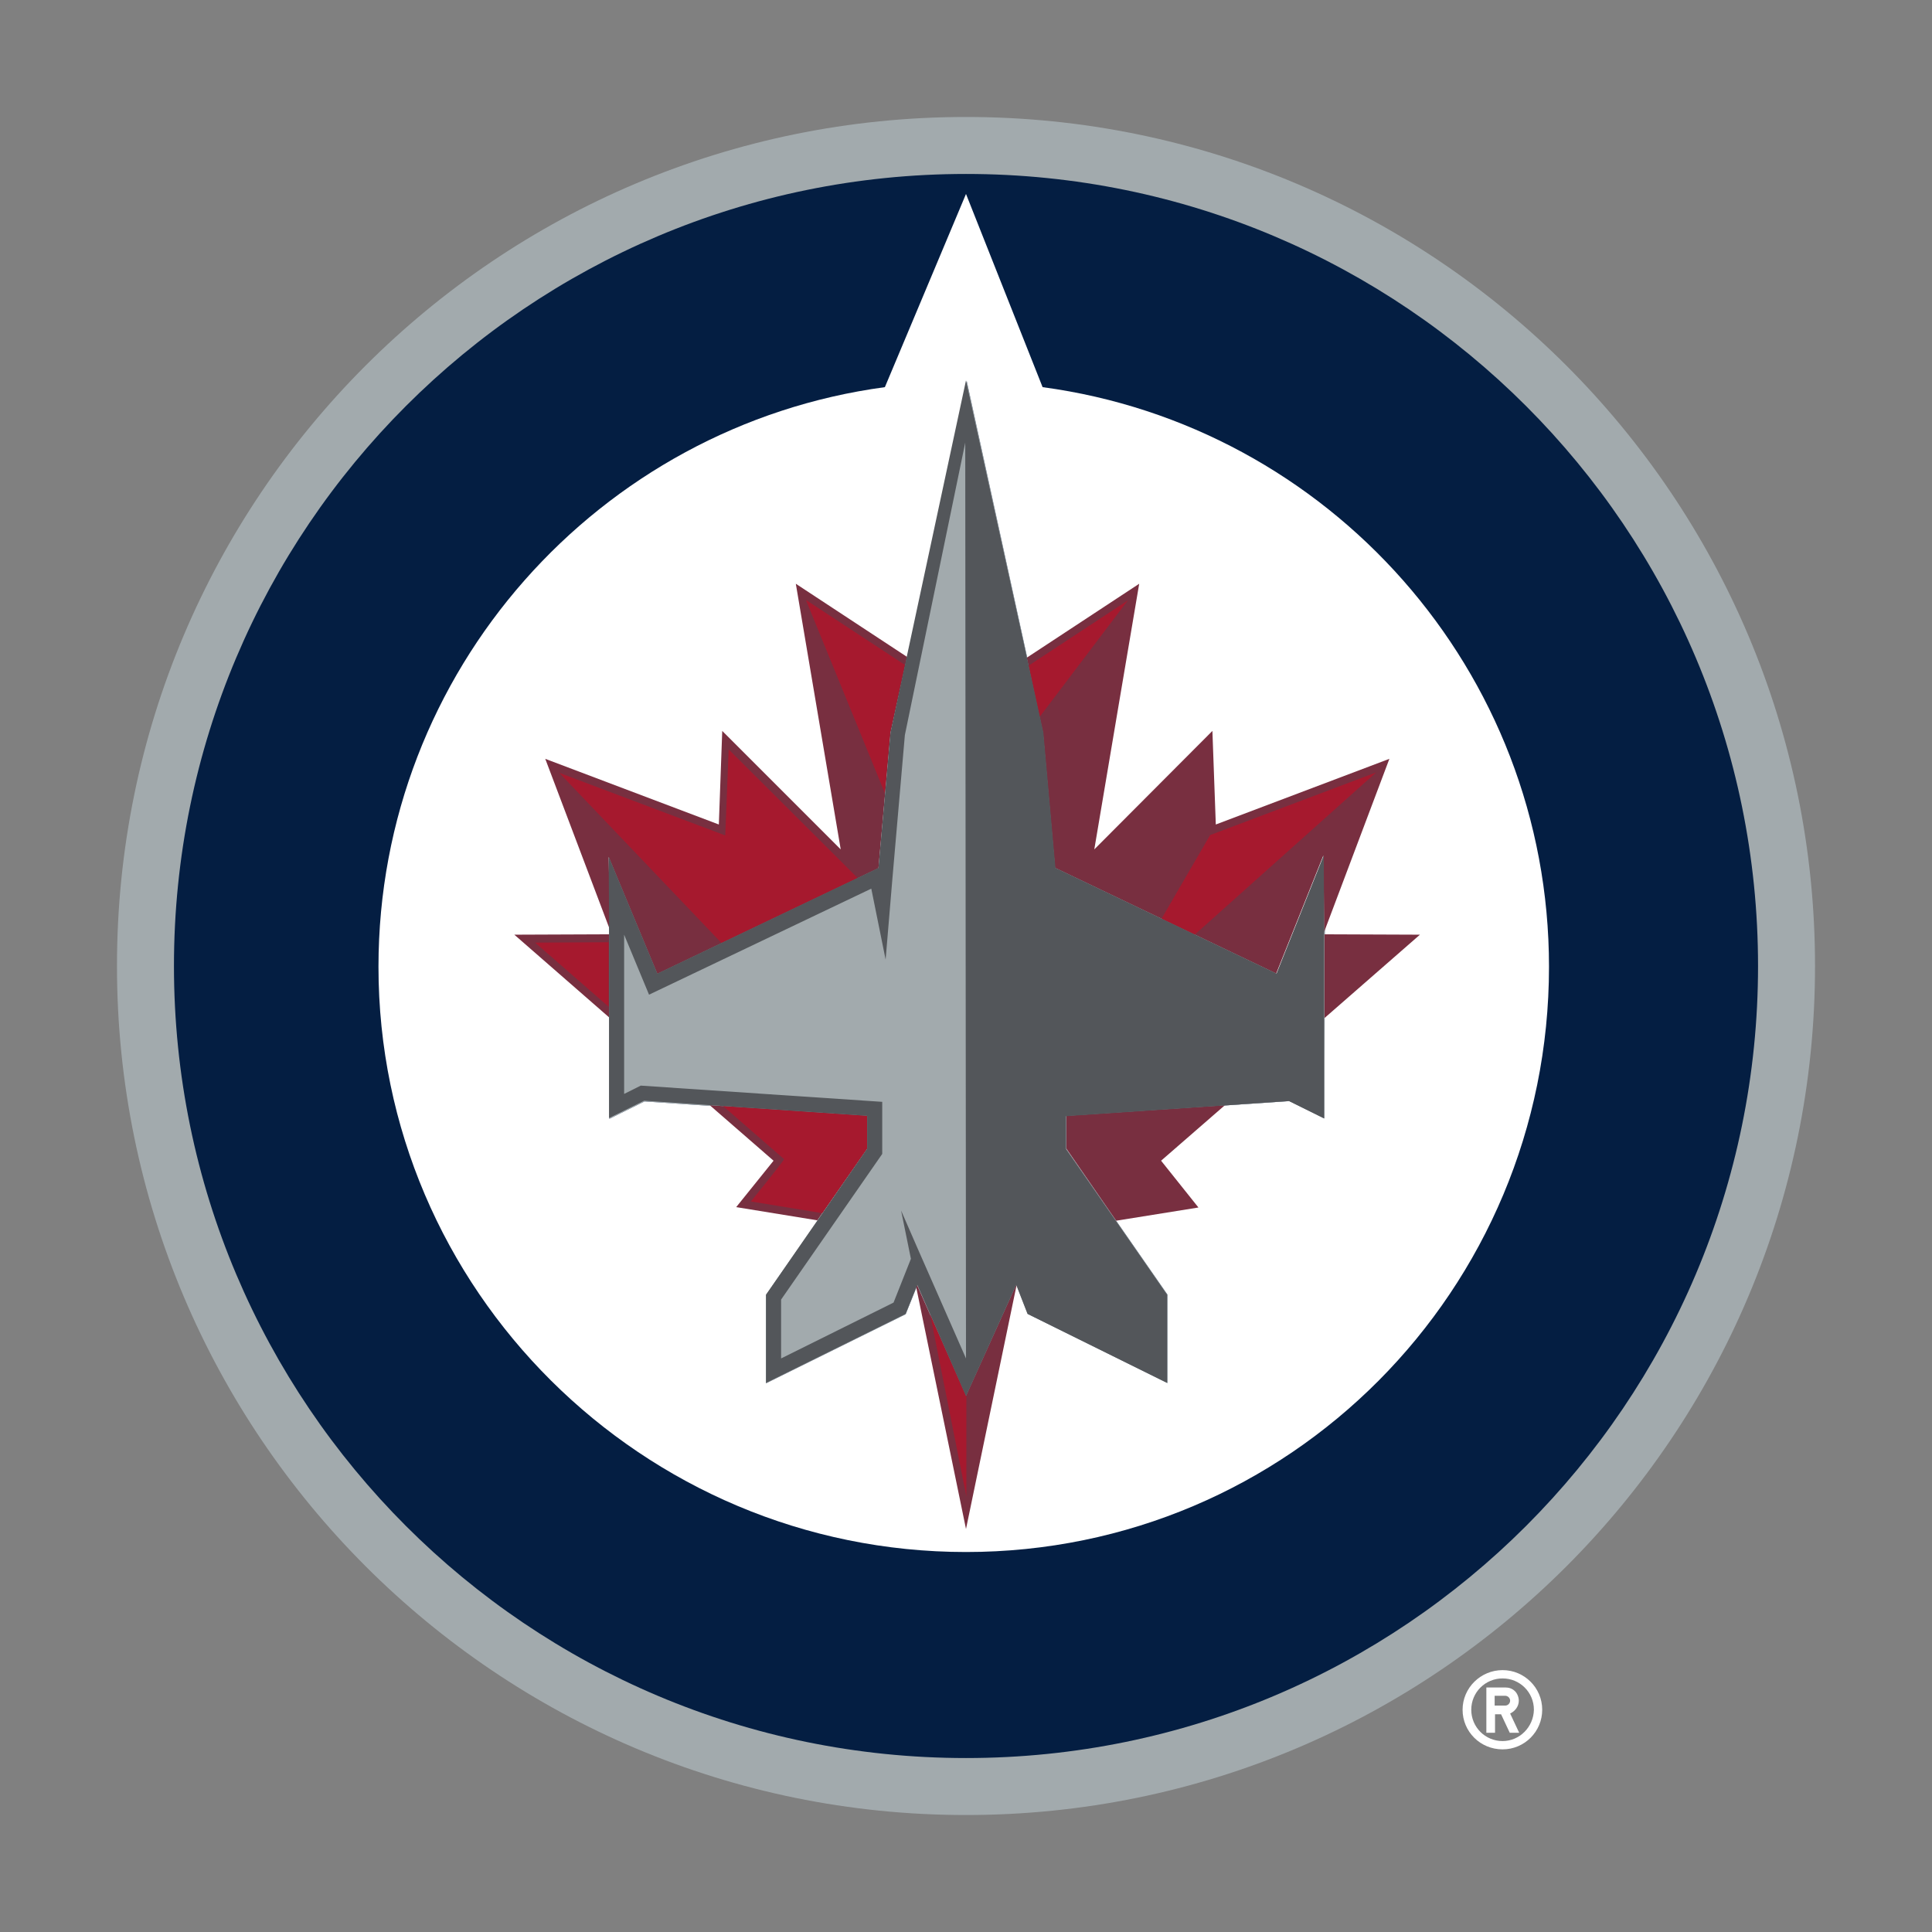 <?xml version="1.0" encoding="utf-8"?>
<!-- Generator: Adobe Illustrator 26.0.2, SVG Export Plug-In . SVG Version: 6.00 Build 0)  -->
<svg version="1.1" id="Layer_1" xmlns="http://www.w3.org/2000/svg" xmlns:xlink="http://www.w3.org/1999/xlink" x="0px" y="0px"
	 viewBox="0 0 512 512" style="enable-background:new 0 0 512 512;" xml:space="preserve">
<rect x="0" y="0" width="512" height="512" fill="#808080" stroke="none"/>
<style type="text/css">
	.st0{fill:#FFFFFF;}
	.st1{fill:#A2AAAD;}
	.st2{fill:#041E42;}
	.st3{fill:#782F40;}
	.st4{fill:#A6192E;}
	.st5{fill:#53565A;}
</style>
<g>
	<path class="st0" d="M398.2,442.6c-5.8,0-10.6,4.7-10.6,10.5c0,5.8,4.7,10.5,10.6,10.5c5.8,0,10.5-4.7,10.5-10.5
		C408.7,447.3,404,442.6,398.2,442.6z M398.2,461.4c-4.6,0-8.3-3.7-8.3-8.3c0,0,0,0,0,0c0-4.6,3.7-8.3,8.3-8.3
		c4.6,0,8.3,3.7,8.3,8.3C406.4,457.7,402.7,461.4,398.2,461.4z M402.5,450.7c0-0.9-0.4-1.9-1-2.5c-0.7-0.7-1.6-1-2.5-1h-5.1v12h2.3
		v-4.9h1.6l2.3,4.9h2.5l-2.4-5.1C401.5,453.5,402.5,452.2,402.5,450.7L402.5,450.7L402.5,450.7z M398.9,452h-2.8v-2.6h2.8
		c0.7,0,1.3,0.6,1.3,1.3C400.2,451.4,399.6,452,398.9,452L398.9,452z"/>
	<path class="st1" d="M481,256c0,124.3-100.7,225-225,225C131.8,481,31,380.3,31,256C31,131.7,131.7,31,256,31
		C380.3,31,481,131.7,481,256L481,256z"/>
	<path class="st2" d="M256,46.1c-115.9,0-209.9,94-209.9,209.9c0,115.9,94,209.9,209.9,209.9s209.9-94,209.9-209.9
		C465.9,140.1,371.9,46.1,256,46.1L256,46.1z M351,296.4l-9.3-4.6l-59.1,4v8.7l26.8,38.6v23.4l-37-18.3l-3-7.7L256,370.1l-12.9-29.5
		l-3.1,7.7l-37,18.3v-23.4l26.9-38.6v-8.7l-59.1-4l-9.3,4.6v-54.1l-0.1-15.2l12.9,31l58.6-28l3.2-35.9l20.1-93.3l20.4,93.3l3.2,35.9
		l58.6,28l12.5-31.3l0.2,15.6L351,296.4L351,296.4z"/>
	<path class="st0" d="M276.3,102.6L256,51.4l-21.5,51.2c-75.7,10.2-134.2,75.1-134.2,153.6c0,85.6,70,155.1,155.7,155.1
		c85.6,0,154.5-69.4,154.5-155.1C410.5,177.7,352.1,112.8,276.3,102.6L276.3,102.6z M351,296.4l-9.3-4.6l-59.1,4v8.7l26.8,38.6v23.4
		l-37-18.3l-3-7.7L256,370.1l-12.9-29.5l-3.1,7.7l-37,18.3v-23.4l26.9-38.6v-8.7l-59.1-4l-9.3,4.6v-54.1l-0.1-15.2l12.9,31l58.6-28
		l3.2-35.9l20.1-93.3l20.4,93.3l3.2,35.9l58.6,28l12.5-31.3l0.2,15.6L351,296.4L351,296.4z"/>
	<path class="st3" d="M161.3,227.1l12.9,31l58.6-28l3.2-35.9l4.4-20.1l-29.5-19.4l11.9,70.4l-31.4-31.4l-0.9,24.8l-46-17.4
		l17.1,45.2v-4L161.3,227.1L161.3,227.1z M229.8,295.7l-41.7-2.8l16.9,14.7l-9.9,12.3l21.5,3.5l13.2-19L229.8,295.7L229.8,295.7z
		 M256,369.9l-13-29.4l-0.2,0.6l13.2,64.1l13.4-64.6l-0.1-0.1L256,369.9L256,369.9z M282.6,304.4l13.2,19.1l21.8-3.5l-9.9-12.4
		l16.9-14.7l-42,2.8L282.6,304.4L282.6,304.4z M279.6,230l58.6,28l12.5-31.3l0.2,15.6v4.7l17.3-45.9l-46,17.4l-0.9-24.8L290,225.1
		c0.8-4.9,11.9-70.4,11.9-70.4l-29.8,19.6l4.3,19.9L279.6,230L279.6,230z M376.3,247.7l-25.3-0.1v22.2L376.3,247.7z M136.3,247.7
		l25.1,21.9v-22L136.3,247.7z"/>
	<path class="st4" d="M229.8,295.7l-38.2-2.6l16.2,14.1c-0.3,0.7-8.8,11.2-8.8,11.2l18.9,3.1l11.9-17.1V295.7z M239.8,176.2
		L213.6,159l0.1,0.3l20.8,50.9l1.4-16.1L239.8,176.2z M222.6,228C222.6,227.9,222.6,227.9,222.6,228l-29.5-29.4l-0.9,22.8l-44-16.6
		l43,45.1l36.1-17.2L222.6,228L222.6,228z M246.5,348.3l9.6,48.3l0-26.5L246.5,348.3L246.5,348.3z M141.8,249.8l19.5,17v-17.1
		L141.8,249.8z M298.9,159.1l-26.3,17.3l2.9,13.6L298.9,159.1z M364.7,204.7l-44,16.6l-12.9,22.2l8.8,4.2L364.7,204.7z"/>
	<path class="st5" d="M350.8,226.7L338.3,258l-58.6-28l-3.2-35.9L256,100.8L236,194.1l-3.2,35.9l-58.6,28l-12.9-31l0.1,15.2v54.1
		l9.3-4.6l59.1,4v8.7L203,343.1v23.4l37-18.3l3.1-7.7l12.9,29.5l13.3-29.5l3,7.7l37,18.3v-23.4l-26.8-38.6v-8.7l59.1-4l9.3,4.6
		v-54.1L350.8,226.7L350.8,226.7z M256,360l-12.8-29.1l-4.4-10.1l2.6,12.8l-4.6,11.6L207,360v-15.6l26.8-38.6v-13.8l-64-4.3
		l-4.4,2.2v-42.2l6.6,15.9l58.9-28.1l3.8,18.8l1.8-21.5l0,0l3.3-38l16-77.5L256,360L256,360L256,360z"/>
</g>
</svg>
